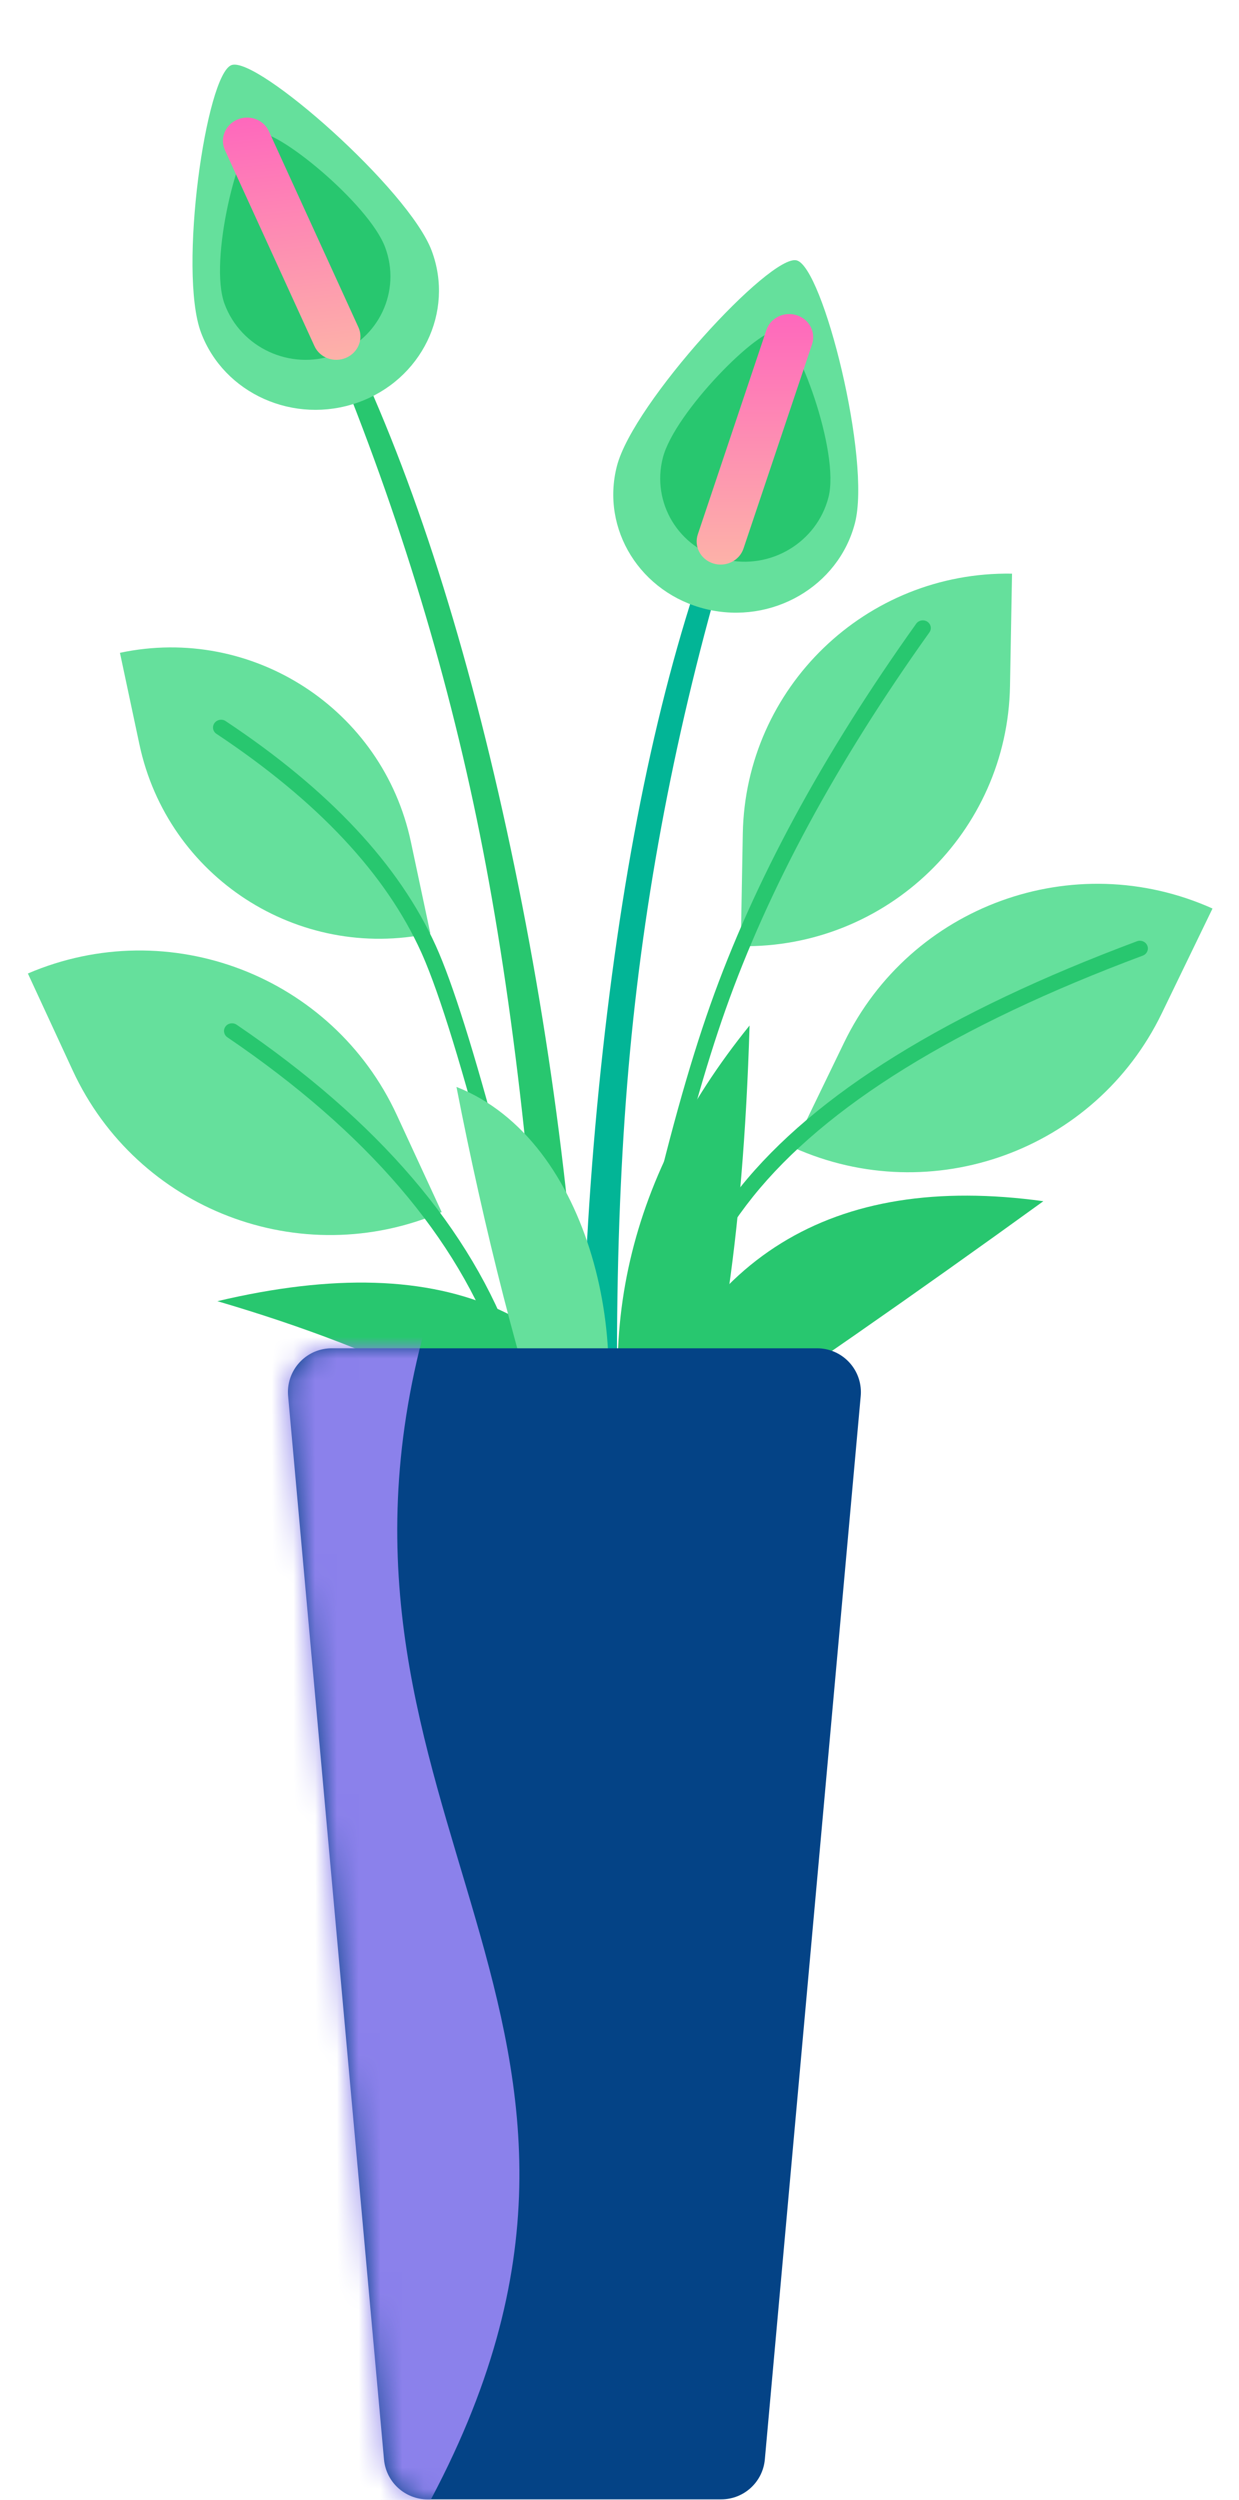 <?xml version="1.0" encoding="UTF-8"?>
<svg width="57px" height="115px" viewBox="0 0 57 115" version="1.1" xmlns="http://www.w3.org/2000/svg" xmlns:xlink="http://www.w3.org/1999/xlink">
    <title>Pot5</title>
    <defs>
        <linearGradient x1="68.669%" y1="-6.664%" x2="68.669%" y2="100%" id="linearGradient-1">
            <stop stop-color="#FE62BE" offset="0%"></stop>
            <stop stop-color="#FDB3A8" offset="100%"></stop>
        </linearGradient>
        <path d="M2.263,0.023 L24.589,0.023 C25.703,0.023 26.605,0.925 26.605,2.039 C26.605,2.099 26.603,2.159 26.597,2.22 L22.186,51.139 C22.092,52.178 21.221,52.974 20.178,52.974 L6.674,52.974 C5.631,52.974 4.76,52.178 4.666,51.139 L0.255,2.22 C0.155,1.111 0.973,0.131 2.082,0.031 C2.142,0.025 2.202,0.023 2.263,0.023 Z" id="path-2"></path>
    </defs>
    <g id="📝-Pages-New" stroke="none" stroke-width="1" fill="none" fill-rule="evenodd">
        <g id="Pricing" transform="translate(-1146, -398)">
            <g id="Pricing-Card" transform="translate(383, 375)">
                <g id="Enterprise" transform="translate(640, 0)">
                    <g id="Pot5" transform="translate(123.5, 23)">
                        <g id="Group-39" transform="translate(0.5, 0)">
                            <path d="M3.337,41.385 C10.396,41.482 16.095,47.179 16.195,54.238 L16.264,59.153 L16.264,59.153 C9.206,59.056 3.507,53.358 3.407,46.3 L3.337,41.385 L3.337,41.385 Z" id="Rectangle" fill="#65E09C" transform="translate(9.801, 50.269) rotate(-24) translate(-9.801, -50.269) "></path>
                            <path d="M9.461,47.717 C15.872,52.073 20.03,56.928 21.945,62.279 C23.87,67.657 24.659,76.672 24.301,89.307 C24.295,89.502 24.456,89.665 24.659,89.671 C24.862,89.676 25.031,89.522 25.037,89.326 C25.397,76.613 24.602,67.526 22.641,62.048 C20.671,56.544 16.415,51.574 9.886,47.138 C9.719,47.025 9.49,47.063 9.373,47.223 C9.256,47.383 9.295,47.604 9.461,47.717 Z" id="Path" fill="#28C76F"></path>
                            <path d="M38.721,38.233 C45.722,38.333 51.374,43.983 51.476,50.984 L51.554,56.347 L51.554,56.347 C44.553,56.247 38.902,50.597 38.799,43.596 L38.721,38.233 L38.721,38.233 Z" id="Rectangle" fill="#65E09C" transform="translate(45.138, 47.29) scale(-1, 1) rotate(-25) translate(-45.138, -47.29) "></path>
                            <g id="Group-88" transform="translate(16.194, 53.149) rotate(-12) translate(-16.194, -53.149) translate(9.194, 27.649)">
                                <path d="M0.386,0.459 C6.618,0.459 11.67,5.511 11.67,11.743 L11.67,16.051 L11.67,16.051 C5.438,16.051 0.386,10.999 0.386,4.767 L0.386,0.459 L0.386,0.459 Z" id="Rectangle" fill="#65E09C"></path>
                                <path d="M3.952,5.026 C7.865,9.022 10.239,12.957 11.082,16.827 L11.132,17.07 L11.181,17.325 C11.97,21.624 12.427,32.558 12.546,50.084 C12.547,50.28 12.713,50.438 12.916,50.436 C13.119,50.435 13.283,50.275 13.282,50.08 L13.265,47.917 L13.24,45.414 C13.069,29.871 12.591,20.306 11.802,16.681 C10.929,12.671 8.488,8.624 4.487,4.54 C4.348,4.397 4.115,4.391 3.967,4.525 C3.819,4.659 3.813,4.884 3.952,5.026 Z" id="Path" fill="#28C76F"></path>
                            </g>
                            <path d="M33.23,26.281 C39.952,26.285 45.401,31.734 45.406,38.457 L45.409,43.633 L45.409,43.633 C38.686,43.628 33.237,38.18 33.233,31.457 L33.23,26.281 L33.23,26.281 Z" id="Rectangle" fill="#65E09C" transform="translate(39.319, 34.957) scale(-1, 1) rotate(-1) translate(-39.319, -34.957) "></path>
                            <path d="M41.151,28.69 C36.829,34.746 33.671,40.591 31.678,46.227 C29.689,51.852 27.706,60.54 25.723,72.296 C25.691,72.489 25.827,72.671 26.028,72.703 C26.228,72.734 26.417,72.603 26.45,72.41 L26.694,70.98 L26.861,70.017 C28.7,59.504 30.539,51.649 32.375,46.455 C34.345,40.885 37.472,35.096 41.757,29.091 C41.872,28.93 41.83,28.71 41.662,28.599 C41.495,28.488 41.266,28.529 41.151,28.69 Z" id="Path" fill="#28C76F"></path>
                            <g id="Group-87" transform="translate(25.757, 10.324)">
                                <path d="M6.032,14.4 C3.696,20.755 2.011,28.615 0.978,37.977 C-0.054,47.34 -0.27,56.702 0.333,66.064 L2.043,66.213 C1.431,55.286 1.493,45.894 2.228,38.039 C2.963,30.184 4.517,22.329 6.887,14.474 L6.032,14.4 Z" id="Path" fill="#02B596"></path>
                                <path d="M7.738,17.956 C10.847,17.929 13.39,15.469 13.417,12.461 C13.444,9.454 9.135,1.371 7.887,1.382 C6.638,1.392 2.184,9.551 2.157,12.559 C2.13,15.567 4.629,17.983 7.738,17.956 Z" id="Oval" fill="#65E09C" transform="translate(7.787, 9.669) rotate(14) translate(-7.787, -9.669) "></path>
                                <path d="M7.879,15.575 C10.042,15.556 11.811,13.799 11.83,11.651 C11.85,9.502 8.606,4.764 7.738,4.771 C6.869,4.779 4.017,9.57 3.997,11.719 C3.978,13.867 5.716,15.593 7.879,15.575 Z" id="Oval" fill="#28C76F" transform="translate(7.914, 10.173) rotate(14) translate(-7.914, -10.173) "></path>
                                <path d="M7.447,14.911 L10.601,5.513 C10.788,4.954 10.47,4.355 9.89,4.175 C9.31,3.994 8.687,4.301 8.5,4.859 L5.346,14.257 C5.159,14.816 5.477,15.415 6.057,15.596 C6.637,15.776 7.26,15.47 7.447,14.911 Z" id="Path" fill="url(#linearGradient-1)"></path>
                            </g>
                            <g id="Group-87" transform="translate(14.861, 34.469) scale(-1, 1) rotate(6) translate(-14.861, -34.469) translate(6.861, 0.969)">
                                <path d="M6.032,14.4 C3.696,20.755 2.011,28.615 0.978,37.977 C-0.054,47.34 -0.27,56.702 0.333,66.064 L2.043,66.213 C1.431,55.286 1.493,45.894 2.228,38.039 C2.963,30.184 4.517,22.329 6.887,14.474 L6.032,14.4 Z" id="Path" fill="#28C76F"></path>
                                <path d="M7.738,17.956 C10.847,17.929 13.39,15.469 13.417,12.461 C13.444,9.454 9.135,1.371 7.887,1.382 C6.638,1.392 2.184,9.551 2.157,12.559 C2.13,15.567 4.629,17.983 7.738,17.956 Z" id="Oval" fill="#65E09C" transform="translate(7.787, 9.669) rotate(14) translate(-7.787, -9.669) "></path>
                                <path d="M7.879,15.575 C10.042,15.556 11.811,13.799 11.83,11.651 C11.85,9.502 8.606,4.764 7.738,4.771 C6.869,4.779 4.017,9.57 3.997,11.719 C3.978,13.867 5.716,15.593 7.879,15.575 Z" id="Oval" fill="#28C76F" transform="translate(7.914, 10.173) rotate(14) translate(-7.914, -10.173) "></path>
                                <path d="M7.447,14.911 L10.601,5.513 C10.788,4.954 10.47,4.355 9.89,4.175 C9.31,3.994 8.687,4.301 8.5,4.859 L5.346,14.257 C5.159,14.816 5.477,15.415 6.057,15.596 C6.637,15.776 7.26,15.47 7.447,14.911 Z" id="Path" fill="url(#linearGradient-1)"></path>
                            </g>
                            <path d="M51.307,43.299 C42.582,46.559 36.498,50.327 33.057,54.616 C29.618,58.905 27.345,65.556 26.224,74.572 C26.199,74.766 26.343,74.942 26.545,74.966 C26.747,74.989 26.93,74.85 26.954,74.656 C28.061,65.756 30.295,59.22 33.64,55.049 C36.985,50.879 42.962,47.177 51.573,43.96 C51.763,43.889 51.857,43.684 51.783,43.501 C51.71,43.319 51.497,43.228 51.307,43.299 Z" id="Path" fill="#28C76F"></path>
                        </g>
                        <path d="M29.5,69 C26.806,60.383 20.139,57.335 9.5,59.856 C17.466,62.193 23.479,65.241 27.542,69 L29.5,69 Z" id="Path-151" fill="#28C76F"></path>
                        <path d="M47.5,67 C44.577,57.83 38.243,53.916 28.5,55.257 C34.418,59.539 40.043,63.453 45.375,67 L47.5,67 Z" id="Path-151" fill="#28C76F" transform="translate(38, 61) scale(-1, 1) translate(-38, -61) "></path>
                        <path d="M24.862,68.608 C25.677,59.971 30.107,53.417 38.15,48.948 C34.189,57.968 30.338,64.427 26.595,68.326 L24.862,68.608 Z" id="Path-151" fill="#28C76F" transform="translate(31.506, 58.778) rotate(-22) translate(-31.506, -58.778) "></path>
                        <path d="M25.149,68 C23.452,63.201 21.764,56.498 20.5,50 C26.751,52.46 28.758,62.263 26.751,68 L25.149,68 Z" id="Path-114" fill="#65E09C"></path>
                        <g id="Group" transform="translate(12.5, 62)">
                            <mask id="mask-3" fill="white">
                                <use xlink:href="#path-2"></use>
                            </mask>
                            <use id="Rectangle" fill="#044386" xlink:href="#path-2"></use>
                            <path d="M-3.316,-0.938 L6.559,-0.938 C0.44,21.575 18.86,30.956 6.559,53.469 L-3.316,53.469 L-3.316,-0.938 Z" id="Rectangle" fill="#8B81EB" mask="url(#mask-3)"></path>
                        </g>
                    </g>
                </g>
            </g>
        </g>
    </g>
</svg>